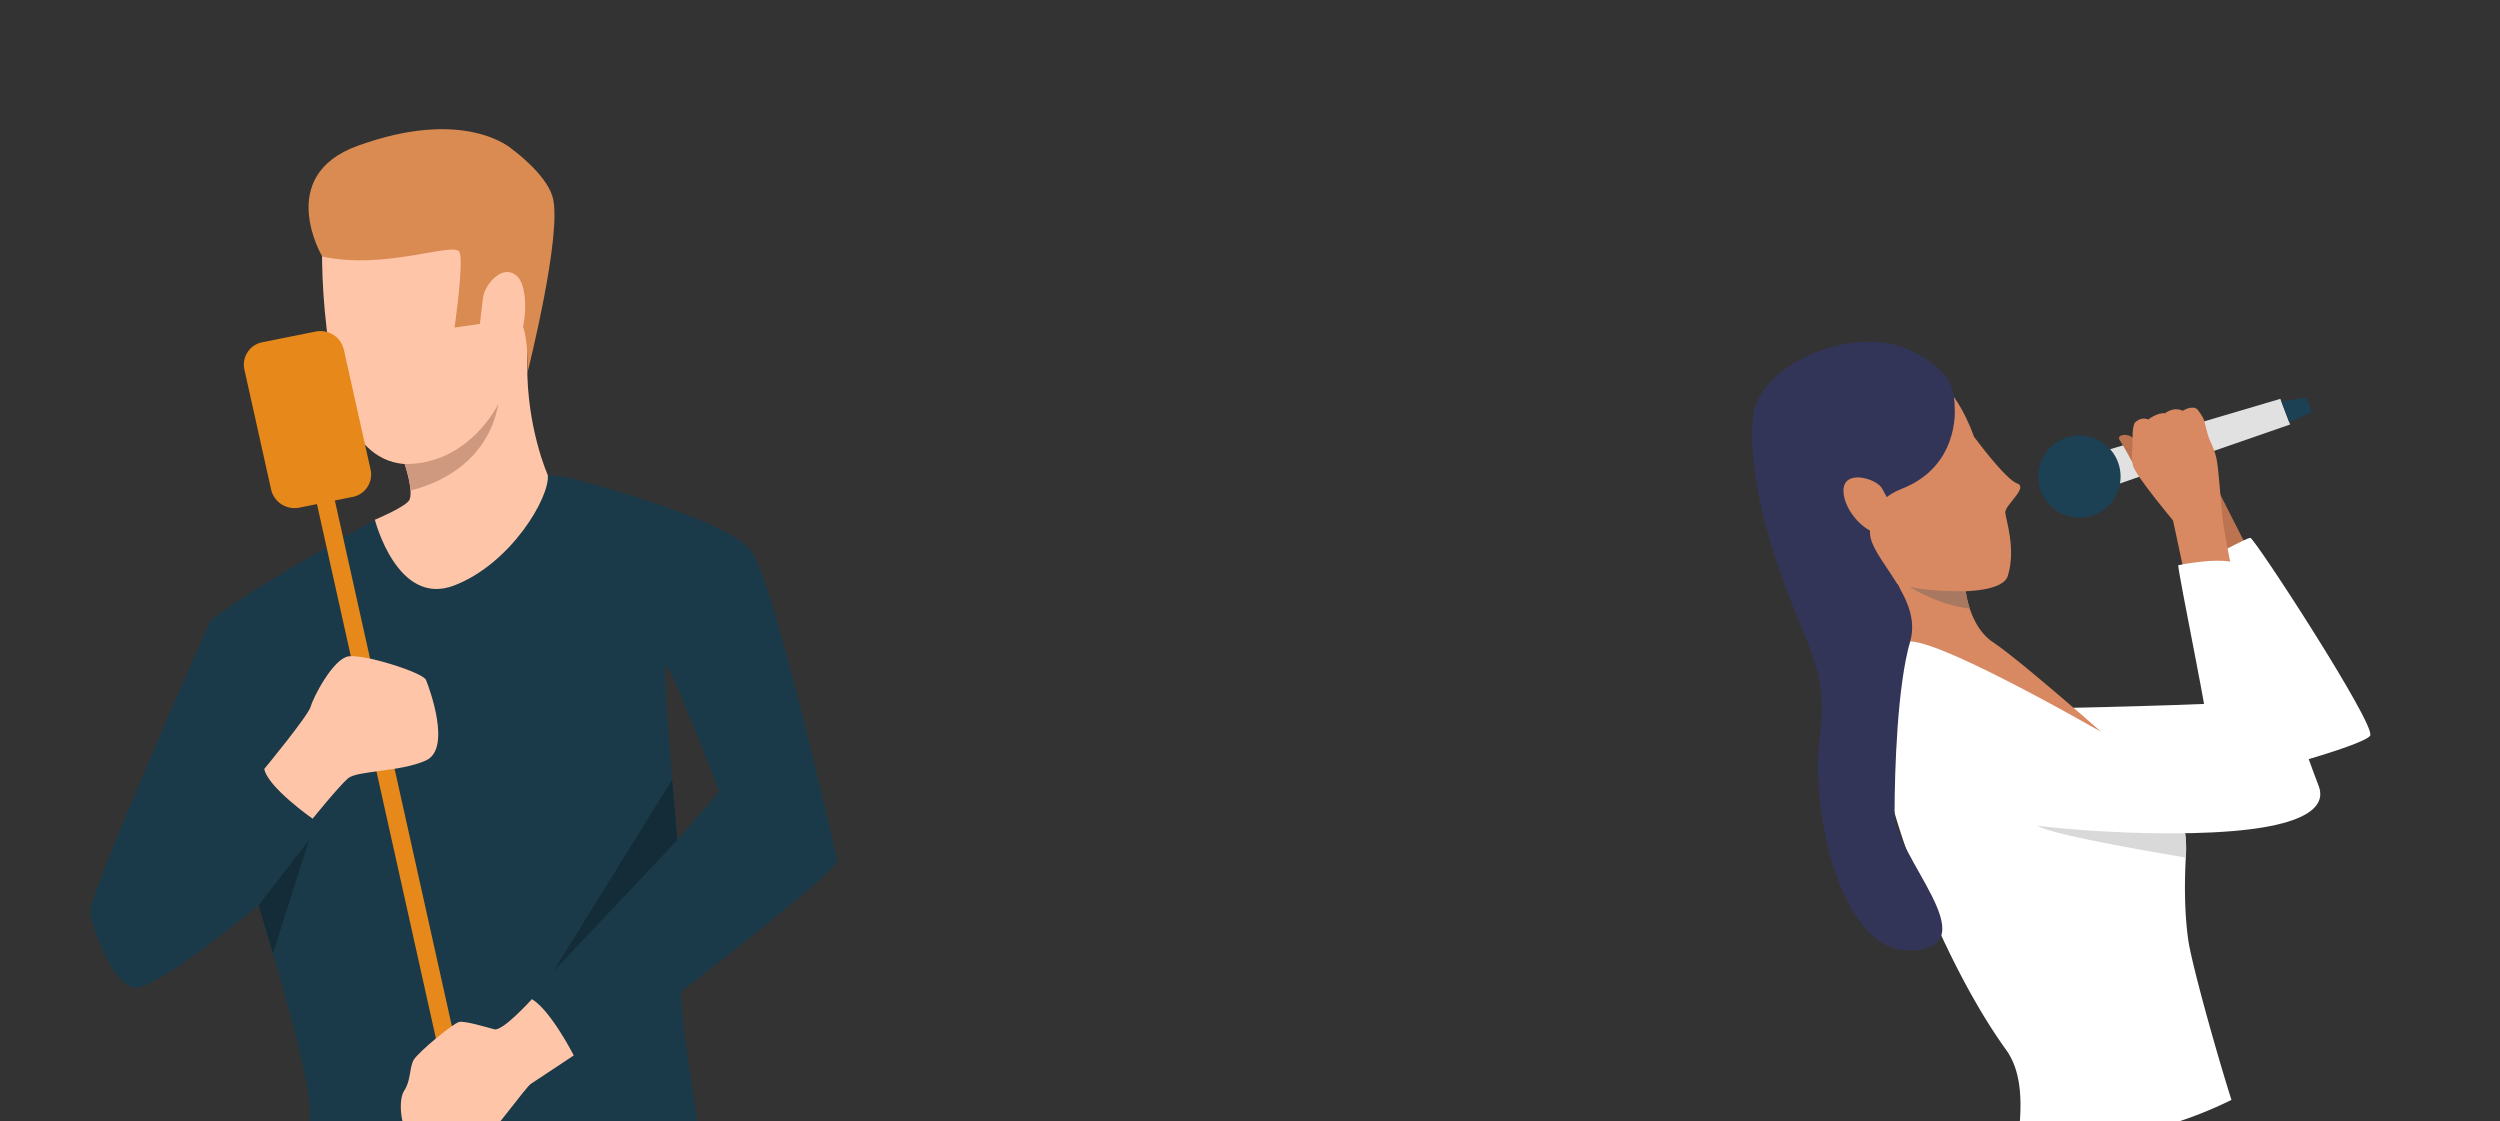 <svg xmlns="http://www.w3.org/2000/svg" xmlns:xlink="http://www.w3.org/1999/xlink" width="1920" height="861" viewBox="0 0 1920 861"><rect x="0" y="0" width="1920" height="861" fill="#333333" stroke="none"/><defs><style>.a{fill:#284c61;stroke:#707070;}.b{clip-path:url(#a);}.c{fill:#1b3a49;}.d{fill:#eea987;}.e{fill:#ffc5a8;}.f{fill:#d98b52;}.g{fill:#e6881a;}.h{fill:#132c37;}.i{fill:#ce997e;}.j{fill:#bc734f;}.k{fill:#fff;}.l{fill:#d88962;}.m{fill:#e1e1e1;}.n{fill:#1c4054;}.o{fill:#323557;}.p{fill:#d9d9d9;}.q{fill:#a87860;}</style><clipPath id="a"><rect class="a" width="1920" height="861" transform="translate(0 3206)"/></clipPath></defs><g class="b" transform="translate(0 -3206)"><g transform="translate(25 3305.213)"><g transform="translate(44.118 -0.002)"><path class="c" d="M617.978,473.262c-1.932-7.61-48.071-212.223-65.673-236.955S421,182.08,414.788,180.162s-24.732-2.846-29.481-3.311-122.4,35.023-122.4,35.023-122.642,68.7-127.331,79.634S41.769,502.294,44.166,514.128s17.6,56.64,35.2,57.1,94.195-63.291,94.195-63.291,35.7,115.152,38.948,150.355c1.5,15.729-2.337,36.207-6.816,54.962a379.37,379.37,0,0,0,310.238-3.925L501.568,613.82C498.946,596.683,498,574.333,498,574.333S619.88,480.887,617.978,473.262ZM495.216,457.878s-12.134-133.772-8.569-133.772,40.7,96.352,40.7,96.352Z" transform="translate(-44.118 88.074)"/><path class="d" d="M274.189,83.79l-.839,1.094a5.02,5.02,0,0,1,.839-1.094Z" transform="translate(70.041 41.731)"/><path class="e" d="M251.019,308.347c-43.727,16.763-60.849-50.5-60.849-50.5s21.047-8.748,25.871-14.276c1.393-1.6,1.738-4.674,1.5-8.224-.539-8.688-4.494-20.268-4.494-20.268L314.684,84.53c-2.1,3.311-7.265,15.4-7.49,54.3-.345,48.9,15.8,84.8,15.8,84.8C324.541,240.622,294.776,291.57,251.019,308.347Z" transform="translate(28.617 42.1)"/><path class="e" d="M166.2,38.151s-9.527,57.1,4.749,137.982,58.8,86.645,99.168,61.508c37.825-23.564,40.251-78.286,45.959-91.543s29.451-51.636,20.972-105.565C333.013,15.322,183.8-5.141,166.2,38.151Z" transform="translate(15.126 6.462)"/><path class="f" d="M290.2,128.83l-2.457,20.7-19.474,2.846s7.146-48.88,3.925-57.808-56.145,13.931-105.5,3.221c0,0-36.686-61.733,26.964-84.937,83.244-30.32,118.822,2.5,118.822,2.5s25.721,18.56,31.054,36.4C351.646,78.871,324.293,187,324.293,187s1.288-37.016-7.415-40.806S290.2,128.83,290.2,128.83Z" transform="translate(11.683 0.002)"/><path class="g" d="M176.463,200.28,298.311,747.7c-4.854,0-9.647-.12-14.441-.359l-121.159-544.3L156,173.211l13.752-2.771Z" transform="translate(11.6 84.884)"/><path class="g" d="M143.971,225.408l-20.6-92.532a17.527,17.527,0,0,1,14.051-20.837l40.6-8.134a18.425,18.425,0,0,1,21.721,13.662l20.628,92.517a17.512,17.512,0,0,1-14.036,20.837l-40.626,8.149A18.426,18.426,0,0,1,143.971,225.408Z" transform="translate(-4.833 51.547)"/><path class="e" d="M133.46,356.808s33.765-40.881,35.683-47.936,17.137-36.641,29.031-38.544,57.089,12.374,59.471,18.081,19.983,52.82,0,61.853-52.82,7.625-59.92,13.8S170.6,394.992,170.6,394.992,136.321,371.129,133.46,356.808Z" transform="translate(0.375 134.542)"/><path class="e" d="M304.169,446s-22.47,24.972-28.912,23.189-22.051-6.411-26.724-5.707-31.458,23.189-35.008,28.912-2.142,16.059-7.49,23.968-2.5,35.682,9.992,41.03,43.158,3.565,50.663-2.5S299.525,513.5,303.45,511s32.836-21.766,32.836-21.766S318.789,454.838,304.169,446Z" transform="translate(35.238 222.115)"/><path class="h" d="M377.028,379.853l-95.618,101.4,91.6-147.764Z" transform="translate(74.055 166.084)"/><path class="h" d="M169.313,364.4,130.53,414.6l11.07,36.926Z" transform="translate(-1.085 181.477)"/><path class="e" d="M245.652,93.439c.315-9.243,14.7-27.623,26.11-17s6.127,55.1-6.936,59.576S244.828,117.826,245.652,93.439Z" transform="translate(56.214 36.472)"/><path class="i" d="M277.394,140.81c-8.838,47.517-50.093,62.332-67.41,66.512-.539-8.688-4.494-20.268-4.494-20.268C255.194,187.413,277.394,140.81,277.394,140.81Z" transform="translate(36.246 70.128)"/></g></g><g transform="translate(1331.368 3486.809) rotate(-11)"><path class="j" d="M146.28,178.083,131.99,127.94l-21.05,31.587L128.6,199.878Z" transform="translate(212.608 28.451)"/><path class="k" d="M73.8,270.367s152.066,26.269,152.066,22.284-18.422-117.986-18.422-117.986,21.49-6.87,24.57-6.5,67.538,159.609,61.4,166.637-111.568,14.815-136.909,12.713-88.159-20.17-98.244-33.775S73.8,270.367,73.8,270.367Z" transform="translate(132.324 37.394)"/><path class="l" d="M366.165,23.347s25,10.073,33,61.12c0,0,17.468,36.868,25.67,41.562s-12.591,14.6-13.2,20.194,2.86,29.606-7.53,48.383-99.014-7.567-110.664-29.435-97.633-92.01-17.358-124.782S366.165,23.347,366.165,23.347Z" transform="translate(-228.311 4.35)"/><path class="m" d="M208.9,86.02,68.35,99.515l3.508,27.345L212.507,106.8Z" transform="translate(198.442 19.128)"/><path class="n" d="M53.38,87.86l19.314.538,2.2,12.016-18.642,4.022Z" transform="translate(354.355 19.538)"/><path class="n" d="M181.547,128.783a31.587,31.587,0,1,0,15.524-41.867,31.587,31.587,0,0,0-15.524,41.867Z" transform="translate(34.247 18.684)"/><path class="l" d="M221.67,199.769s30.364,19.082,46.06,29.338c12.432,8.166,86.106,66.193,87.267,67.1-.941-1.222-51.341-66.621-68.3-83.319-8.386-8.263-11.588-19.827-12.737-28.946a73.421,73.421,0,0,1-.489-13.7,3.85,3.85,0,0,1,.061-.77s-54.494-25.45-50.436-14.791S221.67,199.769,221.67,199.769Z" transform="translate(-131.465 33.817)"/><path class="k" d="M228.584,583.255a310.489,310.489,0,0,0,166.857.77c-4.572-40.144-10.06-108.794-9.095-127.129.733-13.642,3.019-33.433,10.183-62.245.293-1.222.587-2.347.892-3.545a93.929,93.929,0,0,0,2.225-26.66c-.147-3.667-.416-7.237-.733-10.5-1.222-12.627-8.19-18.849-11.686-25.988-15.133-30.914-35.975-40.339-35.975-40.339s-112.461-97.792-133.327-96.5c0,0-35.1,32.895-35.975,91.68s20.61,164.877,50.864,230.214C241.688,532.184,237.52,555.947,228.584,583.255Z" transform="translate(-127.695 42.5)"/><path class="o" d="M408.06,60.239s-4.6,44.41-51.646,52.967-27.443,63.332-27.443,63.332-40.645,10.024-49.2-34.386S259.673,40.84,311.784,27.675,417.607,10.9,408.06,60.239Z" transform="translate(-247.568 4.264)"/><path class="o" d="M433.837,56.071s3.582-23.666-30.988-44.85C363.073-13.166,290.389,4.645,279.5,41.158s-8.227,86.179,0,136.187,19.082,70.056,2.958,116.776-18.067,165.794,39.471,173.03-.318-73.258,6.2-106.349,20.781-95.6,36.892-126.97-17.957-68.136-14.4-87.9S259.181,78.013,433.837,56.071Z" transform="translate(-272.294 -0.002)"/><path class="j" d="M173.195,111.965s-4.657-14.877-6.528-19.265,7.053-4.388,10.109.379S173.195,111.965,173.195,111.965Z" transform="translate(113.498 19.892)"/><path class="l" d="M174.608,83.114s3.19,6.112,3.533,9.486c0,0,.232,6.259.611,10.708.134,1.418.269,2.64.428,3.435.648,3.276,2.9,10.28,2.628,18.617s-3.667,37.5-3.667,37.5l-21.368.061-16.832.33s-21.575-39.056-22.077-46.879c0-.758-.073-1.516,0-2.225.11-6.65,2.518-11.454,2.9-14.925.147-1.222,2.335-13.764,5.171-15.451,3.924-2.335,7.506-1.993,10.17-.122,0,0,7.884-4.156,13.581-2.213,0,0,7.151-4.119,13.74.685C163.4,82.124,171.075,78.945,174.608,83.114Z" transform="translate(168.633 17.744)"/><path class="l" d="M120.781,150.163s1.748,64.286,0,78.319,38.322,1.65,38.322,1.65-2.824-55.13-.122-80.36S120.781,150.163,120.781,150.163Z" transform="translate(187.818 30.835)"/><path class="l" d="M353.9,95.746c-2.885-8.471-25.878-20.17-29.338-4.388S336.409,130.829,350,130.4C349.953,130.4,365.71,130.4,353.9,95.746Z" transform="translate(-259.932 18.583)"/><path class="p" d="M182.418,320.544c10.4,9.914,107.2,45.681,107.2,45.681h0c.293-1.149.6-2.335.892-3.521,2.2-8.557,2.579-18.018,2.225-26.673C261.2,329.284,175.157,313.625,182.418,320.544Z" transform="translate(-20.813 70.902)"/><path class="k" d="M99.373,283.182c13.263-23.36,50.436-12.505,85.311-1.956,67.99,20.561,117.35,39.019,119.954,32.883s.88-131.151,2.2-137.728c0,0,36.4-.44,45.608,8.337,0,0,25.976,169.3,27.724,177.639s2.983,30.694-72.024,22.37-195.18-43.432-207.893-60.093S97.161,287.069,99.373,283.182Z" transform="translate(-0.832 39.224)"/><path class="q" d="M288,157.55s17.957,17.5,42,25.218h0a73.418,73.418,0,0,1-.489-13.7S302.925,164.334,288,157.55Z" transform="translate(-187.552 35.036)"/></g></g></svg>